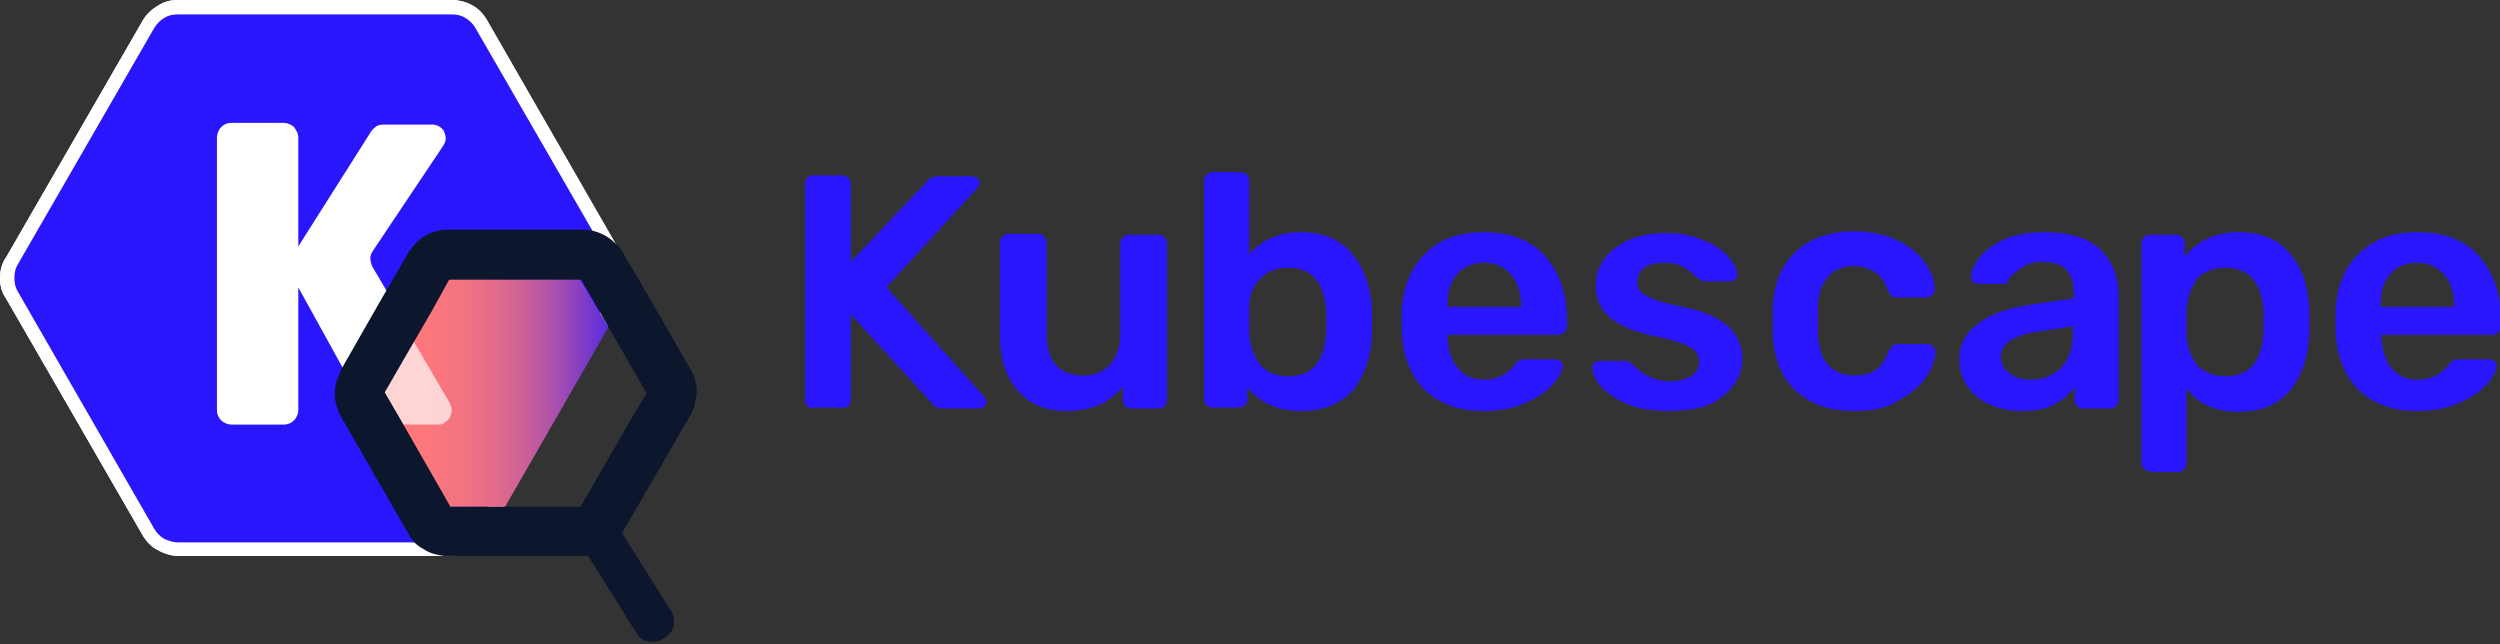 <?xml version="1.0" encoding="utf-8"?>
<!-- Generator: Adobe Illustrator 27.1.1, SVG Export Plug-In . SVG Version: 6.00 Build 0)  -->
<svg version="1.1" id="Layer_1" xmlns="http://www.w3.org/2000/svg" xmlns:xlink="http://www.w3.org/1999/xlink" x="0px" y="0px"
	 viewBox="0 0 295 76" style="enable-background:new 0 0 295 76;" xml:space="preserve">
<rect x="0" y="0" width="295" height="76" fill="#333333" stroke="none"/>
<style type="text/css">
	.st0{fill:#FFFFFF;}
	.st1{fill:#2916FC;}
	.st2{fill:url(#SVGID_1_);}
	.st3{opacity:0.68;fill:#FFFFFF;enable-background:new    ;}
	.st4{fill:#0C162D;}
</style>
<path class="st0" d="M53.2,1.7c0.6,0,1.1,0.1,1.6,0.4s0.9,0.7,1.2,1.2l16.1,27.9c0.3,0.5,0.4,1,0.4,1.6c0,0.6-0.1,1.1-0.4,1.6
	L56,62.3c-0.3,0.5-0.7,0.9-1.2,1.2c-0.5,0.3-1,0.4-1.6,0.4H21c-0.6,0-1.1-0.2-1.6-0.4c-0.5-0.3-0.9-0.7-1.2-1.2L2.1,34.4
	c-0.3-0.5-0.4-1-0.4-1.6c0-0.6,0.1-1.1,0.4-1.6L18.2,3.3c0.3-0.5,0.7-0.9,1.2-1.2s1-0.4,1.6-0.4L53.2,1.7L53.2,1.7z M53.2,0H21
	c-0.9,0-1.7,0.2-2.4,0.7c-0.7,0.4-1.3,1-1.8,1.8L0.7,30.4C0.2,31.1,0,31.9,0,32.8c0,0.9,0.2,1.7,0.7,2.4l16.1,27.9
	c0.4,0.7,1,1.4,1.8,1.8c0.7,0.4,1.6,0.7,2.4,0.7h32.2c0.9,0,1.7-0.2,2.4-0.7c0.7-0.4,1.4-1,1.8-1.8l16.1-27.9
	c0.4-0.7,0.7-1.6,0.7-2.4c0-0.9-0.2-1.7-0.7-2.4L57.4,2.4c-0.4-0.7-1-1.4-1.8-1.8C54.9,0.2,54.1,0,53.2,0L53.2,0z"/>
<path class="st1" d="M21,64.8c-0.7,0-1.4-0.2-2-0.5s-1.1-0.9-1.5-1.5L1.4,34.9c-0.4-0.6-0.5-1.3-0.5-2c0-0.7,0.2-1.4,0.5-2L17.5,2.9
	c0.4-0.6,0.9-1.1,1.5-1.5c0.6-0.4,1.3-0.5,2-0.5h32.3c0.7,0,1.4,0.2,2,0.5c0.6,0.4,1.1,0.9,1.5,1.5l16.1,27.9c0.4,0.6,0.5,1.3,0.5,2
	c0,0.7-0.2,1.4-0.5,2L56.8,62.8c-0.4,0.6-0.9,1.1-1.5,1.5s-1.3,0.5-2,0.5H21z"/>
<path class="st0" d="M53.3,1.7c0.6,0,1.1,0.1,1.6,0.4c0.5,0.3,0.9,0.7,1.2,1.2l16.1,27.9c0.3,0.5,0.4,1,0.4,1.6
	c0,0.6-0.1,1.1-0.4,1.6L56.1,62.4c-0.3,0.5-0.7,0.9-1.2,1.2c-0.5,0.3-1,0.4-1.6,0.4H21c-0.6,0-1.1-0.2-1.6-0.4
	c-0.5-0.3-0.9-0.7-1.2-1.2L2.1,34.4c-0.3-0.5-0.4-1-0.4-1.6c0-0.6,0.1-1.1,0.4-1.6L18.2,3.3c0.3-0.5,0.7-0.9,1.2-1.2
	c0.5-0.3,1-0.4,1.6-0.4L53.3,1.7L53.3,1.7z M53.3,0H21c-0.9,0-1.7,0.2-2.4,0.7c-0.7,0.4-1.4,1-1.8,1.8L0.7,30.4
	C0.2,31.1,0,32,0,32.8c0,0.9,0.2,1.7,0.7,2.4l16.1,27.9c0.4,0.7,1,1.4,1.8,1.8c0.7,0.4,1.6,0.7,2.4,0.7h32.3c0.9,0,1.7-0.2,2.4-0.7
	c0.7-0.4,1.4-1,1.8-1.8l16.1-27.9c0.4-0.7,0.7-1.6,0.7-2.4c0-0.9-0.2-1.7-0.7-2.4L57.5,2.4c-0.4-0.7-1-1.4-1.8-1.8
	C55,0.2,54.1,0,53.3,0L53.3,0z"/>
<path class="st0" d="M35.2,16.2v32.2c0,0.4-0.2,0.9-0.5,1.2c-0.3,0.3-0.7,0.5-1.2,0.5h-6.2c-0.4,0-0.9-0.2-1.2-0.5
	c-0.3-0.3-0.5-0.7-0.5-1.2V16.2c0-0.4,0.2-0.9,0.5-1.2c0.3-0.3,0.7-0.5,1.2-0.5h6.2c0.4,0,0.9,0.2,1.2,0.5
	C35,15.4,35.2,15.8,35.2,16.2z M52.3,17.2L44,29.6c-0.2,0.3-0.3,0.6-0.3,0.9c0,0.3,0.1,0.6,0.2,0.9l9.6,16.3
	c0.1,0.3,0.2,0.5,0.2,0.8c0,0.3-0.1,0.6-0.2,0.8c-0.1,0.3-0.4,0.5-0.6,0.6c-0.2,0.1-0.5,0.2-0.8,0.2h-7c-0.3,0-0.6-0.1-0.8-0.2
	c-0.3-0.1-0.5-0.4-0.6-0.6l-9.5-17.2c-0.1-0.3-0.2-0.6-0.2-0.8c0-0.3,0.1-0.6,0.3-0.8l9.5-15c0.1-0.2,0.4-0.4,0.6-0.6
	c0.2-0.1,0.5-0.2,0.8-0.2H51c0.3,0,0.6,0.1,0.8,0.2c0.3,0.2,0.5,0.4,0.6,0.6c0.1,0.3,0.2,0.6,0.2,0.8C52.6,16.6,52.5,16.9,52.3,17.2
	L52.3,17.2z"/>
<linearGradient id="SVGID_1_" gradientUnits="userSpaceOnUse" x1="45.303" y1="31.634" x2="71.82" y2="31.634" gradientTransform="matrix(1 0 0 -1 0 78)">
	<stop  offset="0" style="stop-color:#FF7879"/>
	<stop  offset="0.21" style="stop-color:#FC777B"/>
	<stop  offset="0.36" style="stop-color:#F27281"/>
	<stop  offset="0.5" style="stop-color:#E26B8A"/>
	<stop  offset="0.63" style="stop-color:#CB6098"/>
	<stop  offset="0.75" style="stop-color:#AE52AA"/>
	<stop  offset="0.86" style="stop-color:#8A41C0"/>
	<stop  offset="0.98" style="stop-color:#602EDA"/>
	<stop  offset="1" style="stop-color:#5529E0"/>
</linearGradient>
<path class="st2" d="M71.8,38.6L59.6,59.8H53l-6-10.4l-1.8-3.1l3-5.2l2.5-4.3l2.2-3.9h15.5L71.8,38.6z"/>
<path class="st3" d="M51.8,50.1h-5.9l-0.4-0.7l-1.8-3.1l3-5.2l1.3-2.2l5.1,8.7c0.1,0.3,0.2,0.5,0.2,0.8c0,0.3-0.1,0.6-0.2,0.8
	c-0.1,0.3-0.4,0.5-0.6,0.6C52.4,50,52.1,50.1,51.8,50.1L51.8,50.1z"/>
<path class="st4" d="M82,44.7c-0.1-0.4-0.3-0.7-0.5-1.1L74.8,32L74,30.7l-0.5-0.9c-0.2-0.4-0.5-0.8-0.9-1.1c-1-1-2.4-1.6-3.8-1.6
	H52.8c-0.8,0-1.5,0.2-2.2,0.5c-0.7,0.3-1.3,0.8-1.8,1.4c-0.2,0.2-0.4,0.5-0.6,0.8l-3.2,5.5l-4.8,8.4c0,0,0,0.1,0,0.1
	c-0.4,0.8-0.7,1.7-0.7,2.7c0,0.9,0.3,1.8,0.7,2.6l8,13.9c0.4,0.8,1,1.4,1.8,1.8c0.7,0.5,1.6,0.7,2.4,0.8c0.1,0,0.3,0,0.4,0h16.1
	c0.2,0,0.4,0,0.5,0l5.7,9.1c0.3,0.5,0.8,0.9,1.4,1c0.6,0.1,1.2,0,1.7-0.3l0.3-0.2c0.5-0.3,0.9-0.8,1-1.4c0.1-0.6,0-1.2-0.3-1.7
	l-5.8-9.2l8-13.8c0.4-0.6,0.6-1.4,0.7-2.1C82.3,46.2,82.2,45.4,82,44.7L82,44.7z M74.5,49.4l-6,10.4H53.1l0-0.1l-5.9-10.3l-1.8-3.1
	l3-5.2l2.5-4.3L53,33h15.6l3.2,5.6l4.5,7.8L74.5,49.4z"/>
<path class="st1" d="M96,48.2c-0.3,0-0.5-0.1-0.7-0.3c-0.2-0.2-0.3-0.4-0.3-0.7V21.7c0-0.3,0.1-0.5,0.2-0.7c0.2-0.2,0.4-0.3,0.7-0.3
	h3.5c0.3,0,0.5,0.1,0.7,0.3c0.2,0.2,0.3,0.4,0.3,0.7v9.2l8.9-9.4c0.3-0.5,0.9-0.7,1.5-0.7h3.9c0.2,0,0.4,0.1,0.6,0.2
	c0.2,0.2,0.3,0.4,0.3,0.6c0,0.2-0.1,0.3-0.2,0.5l-10.8,11.8l11.6,13c0.1,0.2,0.2,0.3,0.2,0.5c0,0.2-0.1,0.4-0.3,0.6
	c-0.2,0.2-0.3,0.2-0.6,0.2h-4.1c-0.7,0-1.2-0.2-1.5-0.7l-9.5-10.4v10.1c0,0.3-0.1,0.5-0.3,0.7c-0.2,0.2-0.4,0.2-0.7,0.2H96z"/>
<path class="st1" d="M125.8,48.5c-2.4,0-4.3-0.8-5.7-2.4c-1.4-1.6-2.1-3.7-2.1-6.5v-11c0-0.3,0.1-0.5,0.3-0.7s0.4-0.3,0.7-0.3h3.5
	c0.3,0,0.5,0.1,0.7,0.3c0.2,0.2,0.3,0.4,0.3,0.7v10.8c0,3.2,1.4,4.9,4.3,4.9c1.4,0,2.4-0.4,3.2-1.3c0.8-0.9,1.2-2.1,1.2-3.6V28.7
	c0-0.3,0.1-0.5,0.3-0.7c0.2-0.2,0.4-0.3,0.7-0.3h3.5c0.3,0,0.5,0.1,0.7,0.3c0.2,0.2,0.3,0.4,0.3,0.7v18.5c0,0.3-0.1,0.5-0.3,0.7
	c-0.2,0.2-0.4,0.3-0.7,0.3h-3.2c-0.3,0-0.5-0.1-0.7-0.3c-0.2-0.2-0.3-0.4-0.3-0.7v-1.6C130.9,47.6,128.7,48.5,125.8,48.5z"/>
<path class="st1" d="M153.5,48.5c-2.7,0-4.8-0.9-6.3-2.8v1.4c0,0.3-0.1,0.5-0.3,0.7c-0.2,0.2-0.4,0.3-0.7,0.3h-3.1
	c-0.3,0-0.5-0.1-0.7-0.3c-0.2-0.2-0.3-0.4-0.3-0.7V21.3c0-0.3,0.1-0.5,0.3-0.7c0.2-0.2,0.4-0.3,0.7-0.3h3.3c0.3,0,0.5,0.1,0.7,0.3
	c0.2,0.2,0.3,0.4,0.3,0.7V30c1.5-1.7,3.5-2.6,6.1-2.6c2.7,0,4.7,0.9,6.1,2.6c1.4,1.7,2.2,4,2.3,6.7c0,0.3,0,0.7,0,1.3
	c0,0.5,0,1,0,1.3c-0.1,2.8-0.9,5.1-2.3,6.8C158.2,47.7,156.1,48.5,153.5,48.5z M152,44.4c2.8,0,4.3-1.7,4.5-5.2c0-0.3,0-0.7,0-1.2
	c0-0.5,0-0.9,0-1.2c-0.2-3.5-1.7-5.2-4.5-5.2c-1.5,0-2.6,0.5-3.4,1.4c-0.8,0.9-1.2,2-1.2,3.3l0,1.5l0,1.5c0.1,1.4,0.5,2.6,1.2,3.6
	C149.4,43.9,150.5,44.4,152,44.4z"/>
<path class="st1" d="M175.1,48.5c-2.9,0-5.2-0.8-7-2.5c-1.7-1.7-2.6-4.1-2.7-7.1l0-1l0-1c0.1-3,1.1-5.3,2.8-7c1.7-1.7,4-2.5,6.9-2.5
	c3.1,0,5.5,0.9,7.2,2.8c1.7,1.9,2.6,4.4,2.6,7.5v0.8c0,0.3-0.1,0.5-0.3,0.7c-0.2,0.2-0.4,0.3-0.7,0.3h-13.1v0.3
	c0.1,1.4,0.4,2.7,1.2,3.6c0.8,1,1.8,1.4,3.1,1.4c1.5,0,2.8-0.6,3.7-1.8c0.2-0.3,0.4-0.5,0.6-0.5c0.2-0.1,0.4-0.1,0.7-0.1h3.4
	c0.2,0,0.4,0.1,0.6,0.2c0.2,0.1,0.3,0.3,0.3,0.5c0,0.6-0.4,1.4-1.1,2.2c-0.7,0.8-1.8,1.6-3.2,2.2C178.6,48.2,177,48.5,175.1,48.5z
	 M179.5,36.2v-0.1c0-1.5-0.4-2.8-1.2-3.7c-0.8-0.9-1.8-1.4-3.2-1.4c-1.4,0-2.4,0.5-3.2,1.4c-0.8,0.9-1.1,2.2-1.1,3.7v0.1H179.5z"/>
<path class="st1" d="M196.8,48.5c-2,0-3.6-0.3-5-0.9c-1.3-0.6-2.3-1.3-3-2.1c-0.6-0.8-0.9-1.5-0.9-2.1c0-0.3,0.1-0.5,0.3-0.6
	c0.2-0.2,0.4-0.2,0.6-0.2h3.1c0.2,0,0.4,0.1,0.6,0.3c0.1,0.1,0.4,0.3,0.8,0.7c0.4,0.4,1,0.7,1.6,1c0.6,0.2,1.3,0.4,2,0.4
	c1,0,1.9-0.2,2.6-0.6c0.7-0.4,1-1,1-1.7c0-0.5-0.2-1-0.5-1.3c-0.3-0.3-0.8-0.6-1.6-0.9c-0.8-0.3-2-0.6-3.5-0.9
	c-2.2-0.5-3.9-1.2-5-2.2c-1.1-1-1.6-2.2-1.6-3.8c0-1,0.3-2,0.9-2.9c0.6-0.9,1.6-1.7,2.8-2.3c1.3-0.6,2.8-0.9,4.5-0.9
	c1.8,0,3.3,0.3,4.6,0.9c1.3,0.5,2.3,1.2,2.9,2c0.7,0.8,1,1.4,1,2c0,0.2-0.1,0.4-0.3,0.6c-0.2,0.2-0.4,0.2-0.6,0.2h-2.9
	c-0.2,0-0.4-0.1-0.7-0.3c-0.2-0.1-0.5-0.4-0.9-0.7c-0.4-0.4-0.9-0.7-1.4-0.9c-0.5-0.2-1.1-0.3-1.9-0.3c-1,0-1.7,0.2-2.3,0.6
	c-0.5,0.4-0.8,1-0.8,1.6c0,0.5,0.1,0.9,0.4,1.2c0.3,0.3,0.8,0.6,1.5,0.9c0.8,0.3,1.9,0.6,3.4,0.9c2.5,0.5,4.3,1.3,5.4,2.3
	c1.1,1,1.7,2.3,1.7,3.8c0,1.8-0.8,3.3-2.4,4.5C201.9,48,199.7,48.5,196.8,48.5z"/>
<path class="st1" d="M218.8,48.5c-2.9,0-5.2-0.8-6.9-2.4c-1.7-1.6-2.6-3.8-2.7-6.6l0-1.6l0-1.6c0.1-2.8,1-5,2.7-6.6
	c1.7-1.6,4-2.4,6.9-2.4c2,0,3.8,0.4,5.2,1.1c1.4,0.7,2.5,1.6,3.2,2.7c0.7,1,1.1,2,1.1,3c0,0.3-0.1,0.5-0.3,0.7
	c-0.2,0.2-0.4,0.3-0.7,0.3h-3.5c-0.3,0-0.5-0.1-0.6-0.2c-0.1-0.1-0.3-0.3-0.4-0.6c-0.4-1-0.9-1.8-1.6-2.2c-0.6-0.4-1.4-0.7-2.4-0.7
	c-1.3,0-2.4,0.4-3.1,1.3c-0.8,0.8-1.2,2.1-1.2,3.8l0,1.4l0,1.3c0.1,3.4,1.6,5.1,4.4,5.1c1,0,1.9-0.2,2.5-0.7
	c0.6-0.4,1.1-1.2,1.5-2.2c0.1-0.3,0.3-0.5,0.4-0.6c0.2-0.1,0.4-0.2,0.6-0.2h3.5c0.3,0,0.5,0.1,0.7,0.3c0.2,0.2,0.3,0.4,0.3,0.7
	c-0.1,0.9-0.4,1.9-1.1,2.9c-0.7,1-1.7,1.9-3.2,2.7C222.7,48.2,220.9,48.5,218.8,48.5z"/>
<path class="st1" d="M238.4,48.5c-1.3,0-2.6-0.3-3.7-0.8c-1.1-0.5-2-1.3-2.6-2.2c-0.6-0.9-0.9-1.9-0.9-3c0-1.8,0.7-3.2,2.2-4.3
	c1.4-1.1,3.4-1.8,5.9-2.2l5.4-0.8v-0.8c0-1.1-0.3-2-0.9-2.6c-0.6-0.6-1.5-0.9-2.8-0.9c-0.9,0-1.6,0.2-2.1,0.5
	c-0.5,0.3-0.9,0.6-1.3,0.9c-0.3,0.3-0.5,0.6-0.6,0.7c-0.1,0.3-0.3,0.5-0.6,0.5h-3c-0.2,0-0.4-0.1-0.6-0.2c-0.2-0.2-0.2-0.4-0.2-0.6
	c0-0.7,0.3-1.4,0.9-2.2c0.6-0.8,1.6-1.6,2.9-2.2c1.3-0.6,2.9-0.9,4.7-0.9c3.1,0,5.4,0.7,6.8,2.1c1.4,1.4,2.1,3.2,2.1,5.4v12.3
	c0,0.3-0.1,0.5-0.3,0.7c-0.2,0.2-0.4,0.3-0.7,0.3h-3.2c-0.3,0-0.5-0.1-0.7-0.3c-0.2-0.2-0.3-0.4-0.3-0.7v-1.5
	c-0.6,0.8-1.4,1.5-2.5,2.1C241.3,48.3,240,48.5,238.4,48.5z M239.7,44.8c1.4,0,2.6-0.5,3.5-1.4c0.9-0.9,1.4-2.3,1.4-4.1v-0.8
	l-3.9,0.6c-1.5,0.2-2.7,0.6-3.5,1.1c-0.8,0.5-1.1,1.2-1.1,1.9c0,0.8,0.4,1.5,1.1,2C237.9,44.6,238.7,44.8,239.7,44.8z"/>
<path class="st1" d="M253.7,55.6c-0.3,0-0.5-0.1-0.7-0.3c-0.2-0.2-0.3-0.4-0.3-0.7V28.7c0-0.3,0.1-0.5,0.3-0.7
	c0.2-0.2,0.4-0.3,0.7-0.3h3.1c0.3,0,0.5,0.1,0.7,0.3c0.2,0.2,0.3,0.4,0.3,0.7v1.6c1.5-1.9,3.6-2.9,6.3-2.9c2.7,0,4.7,0.8,6.1,2.5
	c1.4,1.6,2.2,3.9,2.3,6.7c0,0.3,0,0.8,0,1.4c0,0.6,0,1.1,0,1.4c-0.1,2.7-0.9,5-2.3,6.7c-1.4,1.7-3.5,2.5-6.1,2.5s-4.7-0.9-6.1-2.8
	v8.9c0,0.3-0.1,0.5-0.3,0.7c-0.2,0.2-0.4,0.3-0.7,0.3H253.7z M262.6,44.4c2.8,0,4.3-1.7,4.5-5.2c0-0.3,0-0.7,0-1.2
	c0-0.5,0-0.9,0-1.2c-0.2-3.5-1.7-5.2-4.5-5.2c-1.5,0-2.7,0.5-3.4,1.4c-0.7,1-1.1,2.2-1.2,3.6l0,1.5l0,1.5c0.1,1.3,0.5,2.4,1.2,3.4
	C260,43.9,261.2,44.4,262.6,44.4z"/>
<path class="st1" d="M285.3,48.5c-2.9,0-5.2-0.8-7-2.5c-1.7-1.7-2.6-4.1-2.7-7.1l0-1l0-1c0.1-3,1-5.3,2.8-7c1.7-1.7,4-2.5,6.9-2.5
	c3.1,0,5.5,0.9,7.2,2.8c1.7,1.9,2.6,4.4,2.6,7.5v0.8c0,0.3-0.1,0.5-0.3,0.7c-0.2,0.2-0.4,0.3-0.7,0.3h-13.1v0.3
	c0.1,1.4,0.4,2.7,1.2,3.6c0.8,1,1.8,1.4,3.1,1.4c1.5,0,2.8-0.6,3.7-1.8c0.2-0.3,0.4-0.5,0.6-0.5c0.2-0.1,0.4-0.1,0.7-0.1h3.4
	c0.2,0,0.4,0.1,0.6,0.2c0.2,0.1,0.3,0.3,0.3,0.5c0,0.6-0.4,1.4-1.1,2.2c-0.7,0.8-1.8,1.6-3.2,2.2C288.7,48.2,287.1,48.5,285.3,48.5z
	 M289.6,36.2v-0.1c0-1.5-0.4-2.8-1.2-3.7c-0.8-0.9-1.8-1.4-3.2-1.4s-2.4,0.5-3.2,1.4c-0.8,0.9-1.1,2.2-1.1,3.7v0.1H289.6z"/>
</svg>

